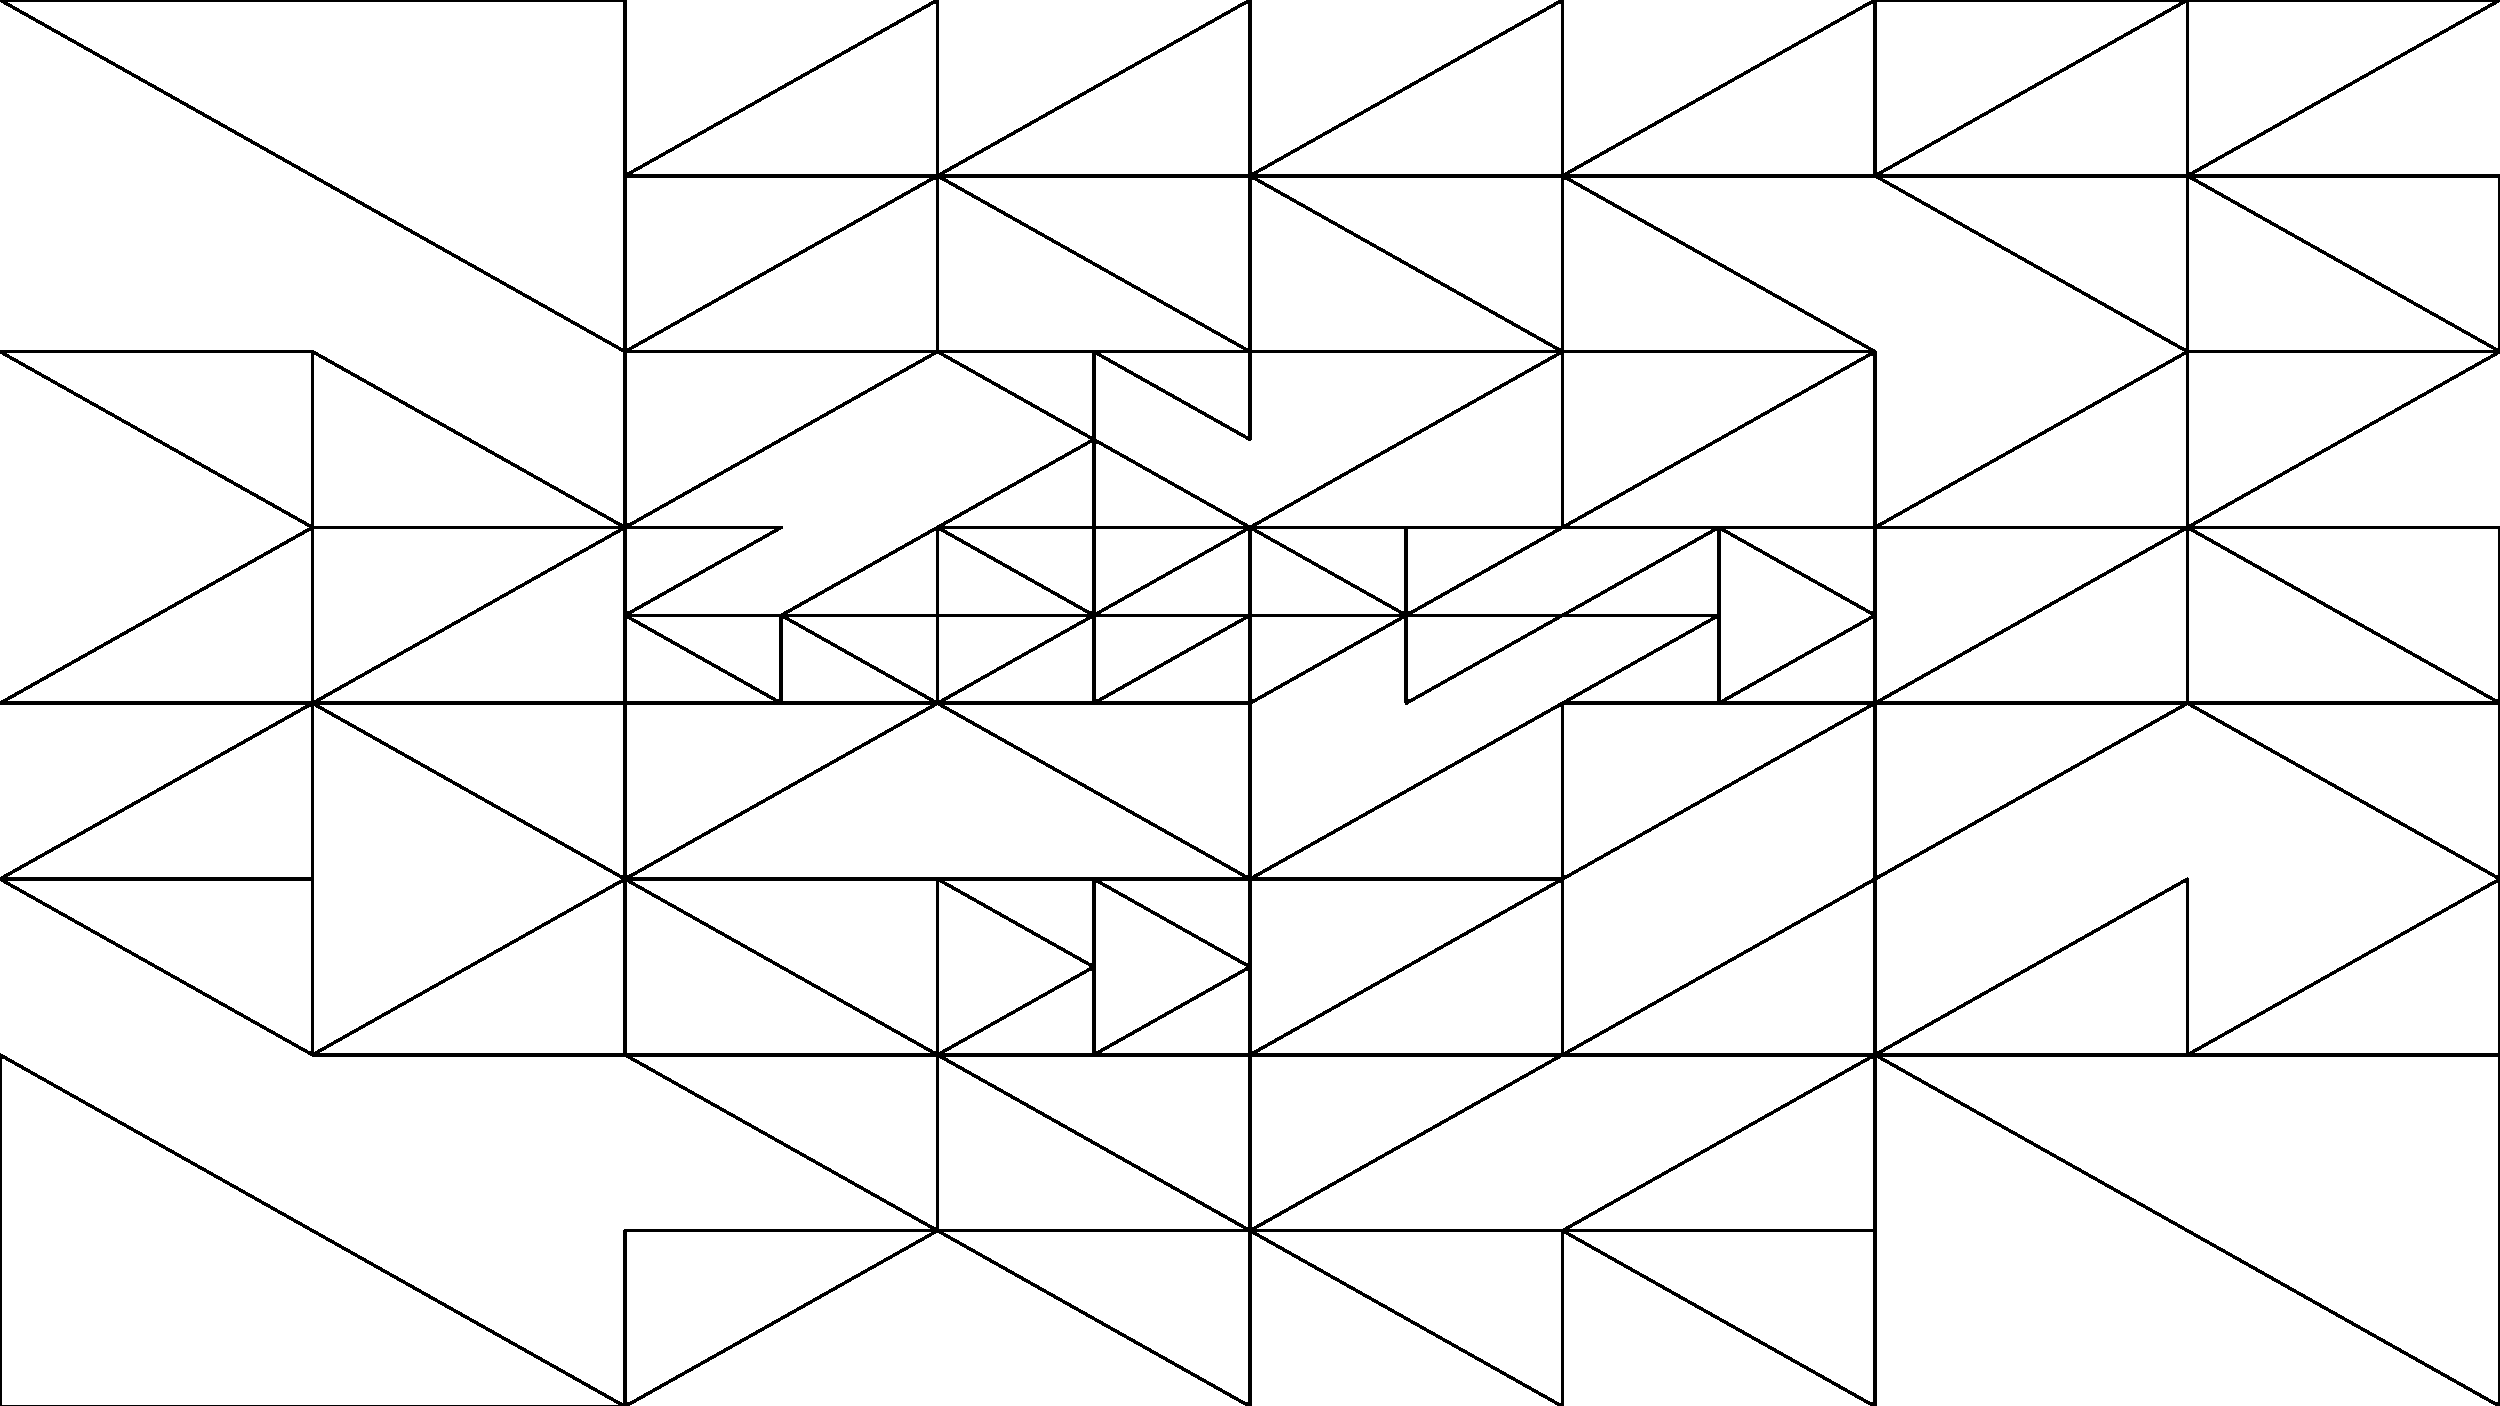 <svg xmlns="http://www.w3.org/2000/svg" version="1.1" xmlns:xlink="http://www.w3.org/1999/xlink" xmlns:svgjs="http://svgjs.dev/svgjs" viewBox="0 0 1422 800"><g shape-rendering="crispEdges" stroke-linejoin="round" fill="none" stroke-width="2" stroke="hsl(0, 0%, 80%)"><polygon points="1244.25,100 1422,0 1244.25,0"></polygon><polygon points="1244.25,0 1066.5,100 1066.5,0"></polygon><polygon points="1244.25,200 1066.5,100 1244.25,100"></polygon><polygon points="1244.25,100 1422,200 1422,100"></polygon><polygon points="1066.5,100 1066.5,0 888.75,100"></polygon><polygon points="711,100 888.75,100 888.75,0"></polygon><polygon points="888.75,200 711,200 711,100"></polygon><polygon points="1066.5,200 888.75,200 888.75,100"></polygon><polygon points="888.75,300 1066.5,200 1066.5,300"></polygon><polygon points="888.75,300 711,300 888.75,200"></polygon><polygon points="888.75,300 799.875,350 799.875,300"></polygon><polygon points="799.875,300 711,300 799.875,350"></polygon><polygon points="711,400 799.875,350 711,350"></polygon><polygon points="799.875,400 888.75,350 799.875,350"></polygon><polygon points="1066.5,350 1066.5,300 977.625,300"></polygon><polygon points="977.625,350 977.625,300 888.75,350"></polygon><polygon points="888.75,400 977.625,350 977.625,400"></polygon><polygon points="1066.5,350 977.625,400 1066.5,400"></polygon><polygon points="1422,200 1244.25,200 1244.25,300"></polygon><polygon points="1244.25,300 1066.5,300 1244.25,200"></polygon><polygon points="1244.25,300 1244.25,400 1066.5,400"></polygon><polygon points="1422,400 1244.25,300 1422,300"></polygon><polygon points="711,100 711,0 533.25,100"></polygon><polygon points="533.25,0 355.5,100 533.25,100"></polygon><polygon points="533.25,200 533.25,100 355.5,200"></polygon><polygon points="711,100 533.25,100 711,200"></polygon><polygon points="0,0 355.5,0 355.5,200"></polygon><polygon points="355.5,300 177.75,300 177.75,200"></polygon><polygon points="177.75,300 177.75,200 0,200"></polygon><polygon points="0,400 177.75,400 177.75,300"></polygon><polygon points="177.75,400 355.5,400 355.5,300"></polygon><polygon points="711,250 711,200 622.125,200"></polygon><polygon points="622.125,250 533.25,200 622.125,200"></polygon><polygon points="622.125,300 622.125,250 533.25,300"></polygon><polygon points="622.125,300 711,300 622.125,250"></polygon><polygon points="355.5,300 533.25,200 355.5,200"></polygon><polygon points="444.375,350 533.25,300 533.25,350"></polygon><polygon points="355.5,350 444.375,300 355.5,300"></polygon><polygon points="444.375,400 355.5,350 444.375,350"></polygon><polygon points="533.25,400 444.375,350 444.375,400"></polygon><polygon points="711,300 622.125,350 711,350"></polygon><polygon points="622.125,300 533.25,300 622.125,350"></polygon><polygon points="533.25,350 533.25,400 622.125,350"></polygon><polygon points="711,350 622.125,400 622.125,350"></polygon><polygon points="711,500 533.25,400 711,400"></polygon><polygon points="355.5,400 355.5,500 533.25,400"></polygon><polygon points="533.25,600 533.25,500 355.5,500"></polygon><polygon points="711,500 622.125,500 711,550"></polygon><polygon points="622.125,550 622.125,500 533.25,500"></polygon><polygon points="622.125,550 622.125,600 533.25,600"></polygon><polygon points="622.125,600 711,600 711,550"></polygon><polygon points="177.75,400 355.5,400 355.5,500"></polygon><polygon points="0,500 177.75,400 177.75,500"></polygon><polygon points="177.75,500 177.75,600 0,500"></polygon><polygon points="355.5,600 177.75,600 355.5,500"></polygon><polygon points="355.5,800 0,800 0,600"></polygon><polygon points="711,700 533.25,600 711,600"></polygon><polygon points="533.25,700 355.5,600 533.25,600"></polygon><polygon points="533.25,700 355.5,800 355.5,700"></polygon><polygon points="711,800 711,700 533.25,700"></polygon><polygon points="1422,500 1422,400 1244.25,400"></polygon><polygon points="1066.5,500 1244.25,400 1066.5,400"></polygon><polygon points="1244.25,500 1244.25,600 1066.5,600"></polygon><polygon points="1422,600 1422,500 1244.25,600"></polygon><polygon points="1066.5,400 888.75,400 888.75,500"></polygon><polygon points="711,500 888.75,400 888.75,500"></polygon><polygon points="888.75,500 711,600 888.75,600"></polygon><polygon points="1066.5,500 888.75,600 1066.5,600"></polygon><polygon points="1066.5,700 888.75,700 1066.5,600"></polygon><polygon points="711,600 711,700 888.75,600"></polygon><polygon points="888.75,800 888.75,700 711,700"></polygon><polygon points="1066.5,700 888.75,700 1066.5,800"></polygon><polygon points="1066.5,600 1422,800 1422,600"></polygon></g><g fill="hsl(220, 62%, 45%)" stroke-width="3" stroke="hsl(220, 43%, 13%)"></g></svg>